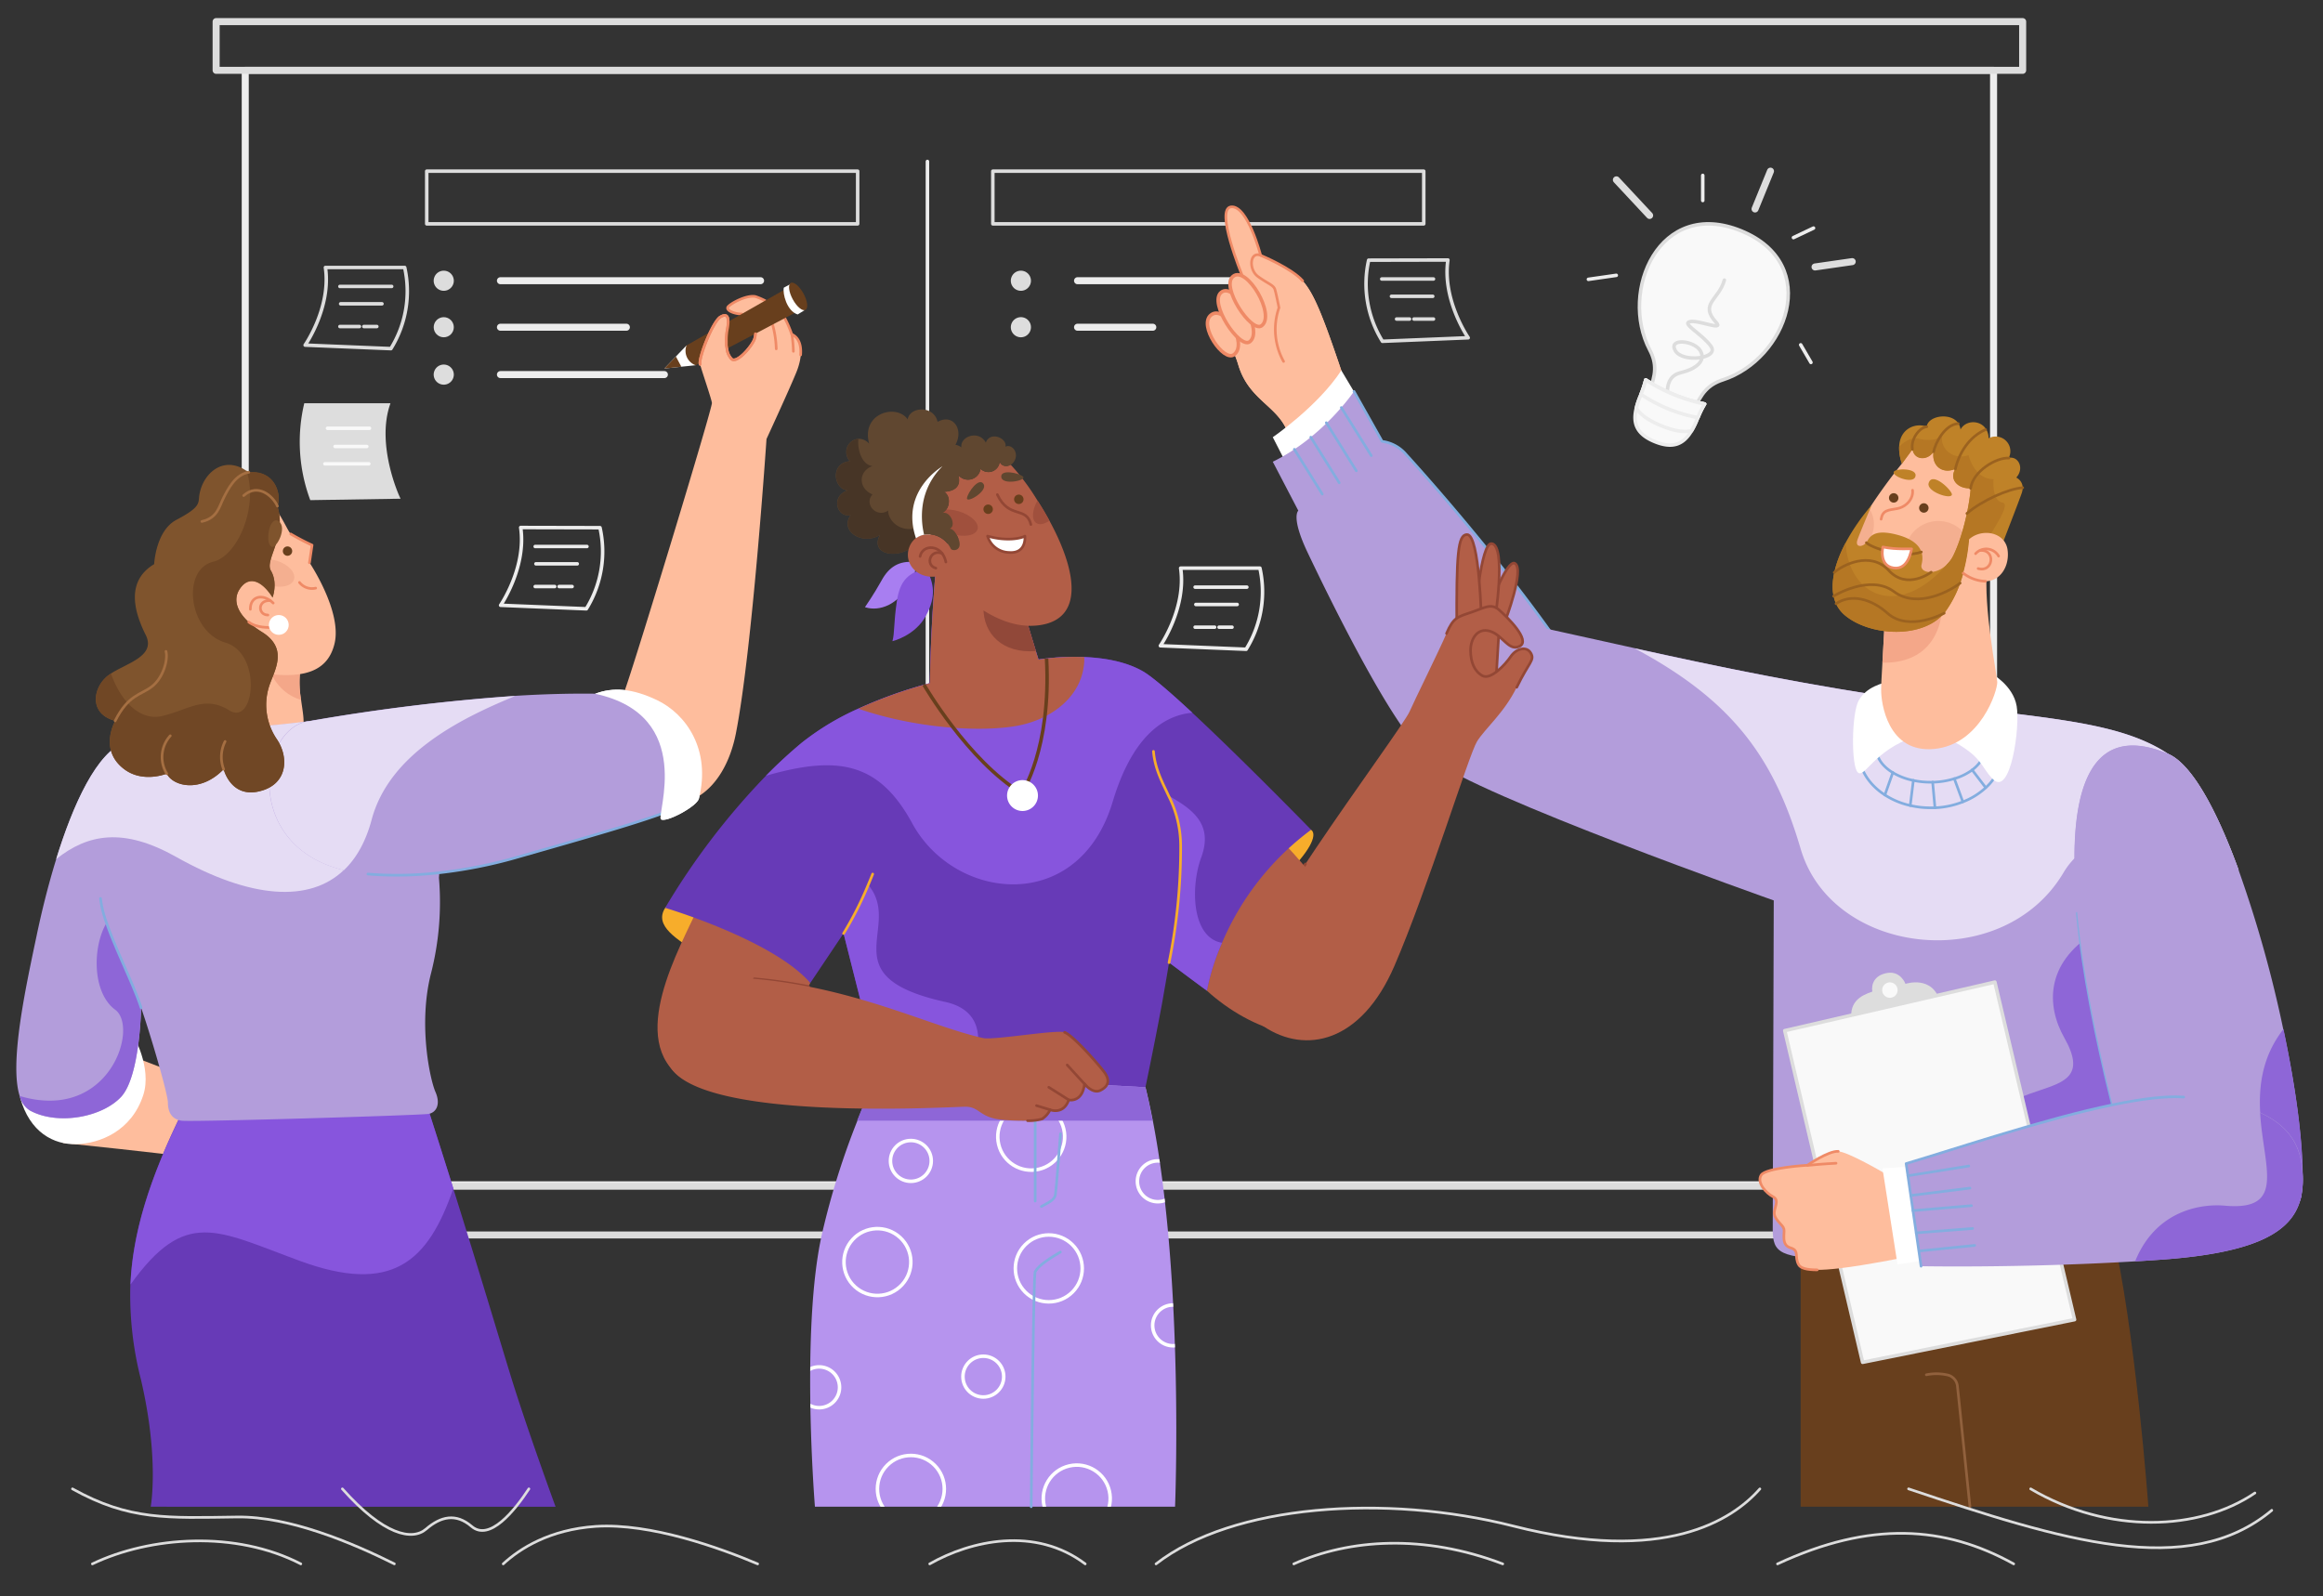 <?xml version="1.0" encoding="utf-8"?>
<svg viewBox="210.849 24.517 660.588 454.03" xmlns="http://www.w3.org/2000/svg">
  <rect x="210.849" y="24.517" width="660.588" height="454.03" fill="#333333" stroke="none"/>
  <defs>
    <clipPath id="clip-path">
      <path class="cls-1" d="M404.41,503.08H302s-4.15-50.86,2.08-77.91a219.55,219.55,0,0,1,10-31.89,149.21,149.21,0,0,1,6.1-13.63L396,383.77c.76,3.06,1.45,6.24,2.09,9.51C407,439.34,404.41,503.08,404.41,503.08Z" style="fill: rgb(167, 202, 240);"/>
    </clipPath>
  </defs>
  <g id="background" transform="matrix(1, 0, 0, 1, 140.589, -50)">
    <path class="cls-2" d="M363.43,154.36a2.86,2.86,0,1,1-2.86-2.85A2.86,2.86,0,0,1,363.43,154.36Z" style="fill: rgb(221, 221, 221);"/>
    <line class="cls-3" x1="376.68" y1="154.36" x2="432.2" y2="154.36" style="fill: none; stroke: rgb(237, 237, 237); stroke-linecap: round; stroke-linejoin: round; stroke-width: 2px;"/>
    <path class="cls-2" d="M363.43,167.59a2.86,2.86,0,1,1-2.86-2.86A2.85,2.85,0,0,1,363.43,167.59Z" style="fill: rgb(221, 221, 221);"/>
    <line class="cls-3" x1="376.68" y1="167.59" x2="398.08" y2="167.59" style="fill: none; stroke: rgb(237, 237, 237); stroke-linecap: round; stroke-linejoin: round; stroke-width: 2px;"/>
    <path class="cls-2" d="M199.31,154.36a2.86,2.86,0,1,1-2.86-2.85A2.86,2.86,0,0,1,199.31,154.36Z" style="fill: rgb(221, 221, 221);"/>
    <line class="cls-3" x1="212.57" y1="154.36" x2="286.54" y2="154.36" style="fill: none; stroke: rgb(237, 237, 237); stroke-linecap: round; stroke-linejoin: round; stroke-width: 2px;"/>
    <circle class="cls-2" cx="196.45" cy="167.59" r="2.86" style="fill: rgb(221, 221, 221);"/>
    <line class="cls-3" x1="212.57" y1="167.59" x2="248.38" y2="167.59" style="fill: none; stroke: rgb(237, 237, 237); stroke-linecap: round; stroke-linejoin: round; stroke-width: 2px;"/>
    <path class="cls-2" d="M199.31,181.06a2.86,2.86,0,1,1-2.86-2.85A2.86,2.86,0,0,1,199.31,181.06Z" style="fill: rgb(221, 221, 221);"/>
    <line class="cls-3" x1="212.57" y1="181.06" x2="259.19" y2="181.06" style="fill: none; stroke: rgb(237, 237, 237); stroke-linecap: round; stroke-linejoin: round; stroke-width: 2px;"/>
    <rect class="cls-4" x="352.59" y="123.2" width="122.54" height="14.99" style="fill: none; stroke: rgb(221, 221, 221); stroke-linecap: round; stroke-linejoin: round;"/>
    <rect class="cls-4" x="191.61" y="123.2" width="122.54" height="14.99" style="fill: none; stroke: rgb(221, 221, 221); stroke-linecap: round; stroke-linejoin: round;"/>
    <rect class="cls-3" x="140" y="94.52" width="497.17" height="317" style="fill: none; stroke: rgb(237, 237, 237); stroke-linecap: round; stroke-linejoin: round; stroke-width: 2px;"/>
    <rect class="cls-5" x="131.72" y="411.92" width="513.72" height="13.86" style="fill: none; stroke: rgb(221, 221, 221); stroke-linecap: round; stroke-linejoin: round; stroke-width: 2px;"/>
    <rect class="cls-5" x="131.72" y="80.66" width="513.72" height="13.86" style="fill: none; stroke: rgb(221, 221, 221); stroke-linecap: round; stroke-linejoin: round; stroke-width: 2px;"/>
    <path class="cls-6" d="M565.39,140.18c-23.23-9.5-34.75,17.13-26,33.86,2.06,3.92,1.76,7.11-.19,11.87s-2,8.16,3.27,10.3,7.6-.3,9.55-5.06,4-7.24,8.18-8.6C578.18,176.75,588.63,149.68,565.39,140.18Z" style="fill: rgb(249, 249, 249); stroke: rgb(221, 221, 221); stroke-linecap: round; stroke-linejoin: round;"/>
    <path class="cls-4" d="M545.08,191.08c-1.35-5.67-.9-9.61,3.16-10.57s7.32-3.26,5.54-6.23-9.16-3.66-7.14-.06,12.65,2.31,10.16-1.21-8.43-6.44-6-7,9.86,2.8,7.46.18c-4.82-5.25.81-6.36,2.36-12" style="fill: none; stroke: rgb(221, 221, 221); stroke-linecap: round; stroke-linejoin: round;"/>
    <path class="cls-7" d="M555,189.42a30.31,30.31,0,0,0-2.12,4.34,22.94,22.94,0,0,1-1.6,3.29c-2.22,3.73-5.19,5.22-10.44,3.08s-6.3-5.29-5.27-9.5a22.16,22.16,0,0,1,1.16-3.48,32.66,32.66,0,0,0,1.53-4.57A49.44,49.44,0,0,0,555,189.42Z" style="fill: rgb(249, 249, 249); stroke: rgb(237, 237, 237); stroke-linecap: round; stroke-linejoin: round;"/>
    <path class="cls-7" d="M555,189.42a27.52,27.52,0,0,0-1.91,3.88c-.08.15-.14.31-.21.46a22.94,22.94,0,0,1-1.6,3.29c-2.15.48-4.91.08-8.59-1.43s-5.93-3.15-7.12-5a22.16,22.16,0,0,1,1.16-3.48l.18-.47a30.5,30.5,0,0,0,1.35-4.1A49.44,49.44,0,0,0,555,189.42Z" style="fill: rgb(249, 249, 249); stroke: rgb(237, 237, 237); stroke-linecap: round; stroke-linejoin: round;"/>
    <path class="cls-7" d="M555,189.42a27.52,27.52,0,0,0-1.91,3.88,43.48,43.48,0,0,1-16.18-6.62,30.5,30.5,0,0,0,1.35-4.1A49.44,49.44,0,0,0,555,189.42Z" style="fill: rgb(249, 249, 249); stroke: rgb(237, 237, 237); stroke-linecap: round; stroke-linejoin: round;"/>
    <line class="cls-5" x1="569.34" y1="133.95" x2="573.73" y2="123.2" style="fill: none; stroke: rgb(221, 221, 221); stroke-linecap: round; stroke-linejoin: round; stroke-width: 2px;"/>
    <line class="cls-5" x1="586.4" y1="150.45" x2="596.97" y2="148.93" style="fill: none; stroke: rgb(221, 221, 221); stroke-linecap: round; stroke-linejoin: round; stroke-width: 2px;"/>
    <line class="cls-5" x1="539.36" y1="135.8" x2="529.91" y2="125.67" style="fill: none; stroke: rgb(221, 221, 221); stroke-linecap: round; stroke-linejoin: round; stroke-width: 2px;"/>
    <line class="cls-8" x1="554.47" y1="131.55" x2="554.47" y2="124.41" style="fill: none; stroke: rgb(237, 237, 237); stroke-linecap: round; stroke-linejoin: round;"/>
    <line class="cls-8" x1="529.88" y1="152.83" x2="521.95" y2="153.97" style="fill: none; stroke: rgb(237, 237, 237); stroke-linecap: round; stroke-linejoin: round;"/>
    <line class="cls-8" x1="582.32" y1="172.6" x2="585.24" y2="177.61" style="fill: none; stroke: rgb(237, 237, 237); stroke-linecap: round; stroke-linejoin: round;"/>
    <line class="cls-8" x1="580.26" y1="142.1" x2="585.97" y2="139.39" style="fill: none; stroke: rgb(237, 237, 237); stroke-linecap: round; stroke-linejoin: round;"/>
    <path class="cls-9" d="M180.6,189.72H157.18a46.94,46.94,0,0,0,1.66,26.55l24.55-.39S176.77,201.5,180.6,189.72Z" style="fill: rgb(221, 221, 221); stroke: rgb(221, 221, 221); stroke-miterlimit: 10;"/>
    <line class="cls-10" x1="175.32" y1="196.34" x2="163.4" y2="196.34" style="fill: none; stroke: rgb(249, 249, 249); stroke-linecap: round; stroke-linejoin: round;"/>
    <line class="cls-10" x1="174.56" y1="201.51" x2="165.55" y2="201.51" style="fill: none; stroke: rgb(249, 249, 249); stroke-linecap: round; stroke-linejoin: round;"/>
    <line class="cls-10" x1="175.14" y1="206.44" x2="162.65" y2="206.44" style="fill: none; stroke: rgb(249, 249, 249); stroke-linecap: round; stroke-linejoin: round;"/>
    <path class="cls-4" d="M162.8,150.6l22.54,0a31,31,0,0,1-3.92,23.08l-24.39-1S164.47,162,162.8,150.6Z" style="fill: none; stroke: rgb(221, 221, 221); stroke-linecap: round; stroke-linejoin: round;"/>
    <line class="cls-4" x1="166.92" y1="155.99" x2="181.64" y2="155.99" style="fill: none; stroke: rgb(221, 221, 221); stroke-linecap: round; stroke-linejoin: round;"/>
    <line class="cls-4" x1="167.13" y1="160.93" x2="178.88" y2="160.93" style="fill: none; stroke: rgb(221, 221, 221); stroke-linecap: round; stroke-linejoin: round;"/>
    <line class="cls-4" x1="166.92" y1="167.39" x2="172.47" y2="167.39" style="fill: none; stroke: rgb(221, 221, 221); stroke-linecap: round; stroke-linejoin: round;"/>
    <line class="cls-4" x1="173.73" y1="167.39" x2="177.42" y2="167.39" style="fill: none; stroke: rgb(221, 221, 221); stroke-linecap: round; stroke-linejoin: round;"/>
    <path class="cls-8" d="M218.33,224.56l22.55.05A31,31,0,0,1,237,247.68l-24.38-1S220,235.94,218.33,224.56Z" style="fill: none; stroke: rgb(237, 237, 237); stroke-linecap: round; stroke-linejoin: round;"/>
    <line class="cls-8" x1="222.45" y1="229.96" x2="237.17" y2="229.96" style="fill: none; stroke: rgb(237, 237, 237); stroke-linecap: round; stroke-linejoin: round;"/>
    <line class="cls-8" x1="222.66" y1="234.89" x2="234.41" y2="234.89" style="fill: none; stroke: rgb(237, 237, 237); stroke-linecap: round; stroke-linejoin: round;"/>
    <line class="cls-8" x1="222.45" y1="241.35" x2="228" y2="241.35" style="fill: none; stroke: rgb(237, 237, 237); stroke-linecap: round; stroke-linejoin: round;"/>
    <line class="cls-8" x1="229.26" y1="241.35" x2="232.95" y2="241.35" style="fill: none; stroke: rgb(237, 237, 237); stroke-linecap: round; stroke-linejoin: round;"/>
    <path class="cls-8" d="M406,236.12l22.54,0a31,31,0,0,1-3.92,23.07l-24.39-1S407.66,247.5,406,236.12Z" style="fill: none; stroke: rgb(237, 237, 237); stroke-linecap: round; stroke-linejoin: round;"/>
    <line class="cls-8" x1="410.11" y1="241.52" x2="424.83" y2="241.52" style="fill: none; stroke: rgb(237, 237, 237); stroke-linecap: round; stroke-linejoin: round;"/>
    <line class="cls-8" x1="410.32" y1="246.45" x2="422.07" y2="246.45" style="fill: none; stroke: rgb(237, 237, 237); stroke-linecap: round; stroke-linejoin: round;"/>
    <line class="cls-8" x1="410.11" y1="252.91" x2="415.66" y2="252.91" style="fill: none; stroke: rgb(237, 237, 237); stroke-linecap: round; stroke-linejoin: round;"/>
    <line class="cls-8" x1="416.92" y1="252.91" x2="420.61" y2="252.91" style="fill: none; stroke: rgb(237, 237, 237); stroke-linecap: round; stroke-linejoin: round;"/>
    <path class="cls-4" d="M482,148.47l-22.54.05a31,31,0,0,0,3.92,23.07l24.39-1S480.35,159.85,482,148.47Z" style="fill: none; stroke: rgb(221, 221, 221); stroke-linecap: round; stroke-linejoin: round;"/>
    <line class="cls-4" x1="477.9" y1="153.87" x2="463.18" y2="153.87" style="fill: none; stroke: rgb(221, 221, 221); stroke-linecap: round; stroke-linejoin: round;"/>
    <line class="cls-4" x1="477.69" y1="158.8" x2="465.95" y2="158.8" style="fill: none; stroke: rgb(221, 221, 221); stroke-linecap: round; stroke-linejoin: round;"/>
    <line class="cls-4" x1="477.9" y1="165.26" x2="472.35" y2="165.26" style="fill: none; stroke: rgb(221, 221, 221); stroke-linecap: round; stroke-linejoin: round;"/>
    <line class="cls-4" x1="471.09" y1="165.26" x2="467.4" y2="165.26" style="fill: none; stroke: rgb(221, 221, 221); stroke-linecap: round; stroke-linejoin: round;"/>
    <line class="cls-8" x1="333.99" y1="120.44" x2="333.99" y2="356.45" style="fill: none; stroke: rgb(237, 237, 237); stroke-linecap: round; stroke-linejoin: round;"/>
  </g>
  <g id="Man" transform="matrix(1, 0, 0, 1, 140.589, -50)">
    <g id="hand">
      <path class="cls-11" d="M451.69,179.9c-5.47-16.2-7.88-22-11-25.51s-11.95-7.24-11.95-7.24-3.68-14.26-8.39-13.8,3.1,19.43,3.1,19.43l-4.14,18.62a28.93,28.93,0,0,1,3.11,7c3.22,10.58,12.05,11.58,14.48,20.46C436.75,198.35,451.64,189.43,451.69,179.9Z" style="fill: rgb(254, 189, 157);"/>
      <path class="cls-11" d="M451.69,179.9c-5.47-16.2-7.88-22-11-25.51s-11.95-7.24-11.95-7.24-3.68-14.26-8.39-13.8,3.1,19.43,3.1,19.43l-4.14,18.62a28.93,28.93,0,0,1,3.11,7c3.22,10.58,12.05,11.58,14.48,20.46C436.75,198.35,451.64,189.43,451.69,179.9Z" style="fill: rgb(254, 189, 157);"/>
      <path class="cls-12" d="M440.7,154.39c-3.1-3.57-11.95-7.24-11.95-7.24s-3.68-14.26-8.39-13.8,3.1,19.43,3.1,19.43l-4.14,18.62" style="fill: none; stroke: rgb(239, 138, 102); stroke-linecap: round; stroke-linejoin: round; stroke-width: 0.75px;"/>
      <path class="cls-13" d="M414.64,164.11c3.89-3.08,10.56,8.2,6.53,11.28C418.28,177.6,410.94,167,414.64,164.11Z" style="fill: rgb(254, 189, 157); stroke: rgb(239, 138, 102); stroke-miterlimit: 10;"/>
      <path class="cls-12" d="M428.75,147.15c-3.1-1.22-3.49,4-.78,6s4.44,2.42,4.83,3.68,1.16,5.21,1.16,5.21a18.78,18.78,0,0,0,1.31,15.28" style="fill: none; stroke: rgb(239, 138, 102); stroke-linecap: round; stroke-linejoin: round; stroke-width: 0.75px;"/>
      <path class="cls-13" d="M417.55,157.66c3.89-3.08,12.13,11,8.1,14.06C422.77,173.92,413.85,160.58,417.55,157.66Z" style="fill: rgb(254, 189, 157); stroke: rgb(239, 138, 102); stroke-miterlimit: 10;"/>
      <path class="cls-13" d="M420.93,153.1c3.89-3.08,12.14,11,8.11,14.06C426.16,169.36,417.24,156,420.93,153.1Z" style="fill: rgb(254, 189, 157); stroke: rgb(239, 138, 102); stroke-miterlimit: 10;"/>
      <path class="cls-14" d="M437.45,209.12l-5.25-10.25s12.84-8.79,19.49-19l4.41,7.39S450.83,210.43,437.45,209.12Z" style="fill: rgb(255, 255, 255);"/>
      <path class="cls-1" d="M514.2,258.52c-17.91-25.81-40.85-51.21-44.11-54.76a10.71,10.71,0,0,0-6.8-3.7l-8-14.21s-8.73,13-23.09,20l7.26,13.92s-2.22,1.69,2.66,11.94,23.77,49.4,33.32,57.17C498.28,307.46,537.74,292.45,514.2,258.52Z" style="fill: rgb(179, 157, 219);"/>
      <line class="cls-15" x1="451.09" y1="211.83" x2="443.01" y2="198.87" style="fill: none; stroke: rgb(131, 173, 223); stroke-linecap: round; stroke-linejoin: round; stroke-width: 0.75px;"/>
      <line class="cls-15" x1="446.27" y1="215.05" x2="438.33" y2="202.32" style="fill: none; stroke: rgb(131, 173, 223); stroke-linecap: round; stroke-linejoin: round; stroke-width: 0.75px;"/>
      <line class="cls-15" x1="451.69" y1="190.44" x2="460.21" y2="204.11" style="fill: none; stroke: rgb(131, 173, 223); stroke-linecap: round; stroke-linejoin: round; stroke-width: 0.75px;"/>
      <line class="cls-15" x1="447.42" y1="194.75" x2="455.95" y2="208.42" style="fill: none; stroke: rgb(131, 173, 223); stroke-linecap: round; stroke-linejoin: round; stroke-width: 0.75px;"/>
      <path class="cls-15" d="M514.2,258.52c-17.91-25.81-40.85-51.21-44.11-54.76a10.71,10.71,0,0,0-6.8-3.7l-8-14.21" style="fill: none; stroke: rgb(131, 173, 223); stroke-linecap: round; stroke-linejoin: round; stroke-width: 0.75px;"/>
    </g>
    <g id="body">
      <path class="cls-16" d="M681.19,503.08H582.31V425.17l88.43-1.23C677.55,452.67,681.19,503.08,681.19,503.08Z" style="fill: rgb(104, 63, 29);"/>
      <path class="cls-17" d="M630.45,503.08s-3.24-31.38-3.57-34.37a3.64,3.64,0,0,0-3.08-3.16,14.26,14.26,0,0,0-5.75,0" style="fill: none; stroke: rgb(145, 97, 61); stroke-linecap: round; stroke-linejoin: round; stroke-width: 0.75px;"/>
      <path class="cls-1" d="M688.31,313.83c-1.58,26.09-7,66.65-10.75,92.49-2.11,14.55-3.66,24.44-3.66,24.44s-63.27,2.46-80.46,2-19.07-1.73-19.07-8.66.29-93.47.29-93.47-84.88-30-97.1-40.19,2.41-43.68,33.83-36.81c7.9,1.73,15.75,3.49,23.77,5.26C559,264.18,584.29,269.5,616,274c34.44,4.92,56,5.2,70.72,14.88C688.9,290.31,689.15,300.06,688.31,313.83Z" style="fill: rgb(179, 157, 219);"/>
      <path class="cls-18" d="M665.46,340.06c-13.37,8.48-13.4,20.41-8.17,29.65,12.06,21.27-23,7.45-24.51,33.83l50.76-12.06Z" style="fill: rgb(142, 102, 215);"/>
      <path class="cls-19" d="M706.87,322a76.42,76.42,0,0,0-18.56-8.13c-10.79-3-21.2-2.37-28.11,4.75a22,22,0,0,0-3.21,4.21c-17.31,29-65.71,23.71-74.68-6.87-7.63-26-19.4-42.16-47.15-57C559,264.18,584.29,269.5,616,274c34.44,4.92,56,5.2,70.72,14.88C693.54,291.76,700.65,304.94,706.87,322Z" style="fill: rgb(229, 220, 244);"/>
      <path class="cls-15" d="M619.23,272.11c-11.28,0-20.43,7.21-20.43,16.09,0,5,2.9,9.48,7.46,12.43a22.07,22.07,0,0,0,7.21,3,25.11,25.11,0,0,0,5.76.65c.43,0,.85,0,1.27,0a24.47,24.47,0,0,0,7.93-1.69,20.33,20.33,0,0,0,6.49-4,14.16,14.16,0,0,0,4.76-10.33C639.68,279.32,630.53,272.11,619.23,272.11ZM626,296a22.57,22.57,0,0,1-6.16,1h-.61a23.1,23.1,0,0,1-4.87-.5,18.41,18.41,0,0,1-5.84-2.22c-2.9-1.75-4.7-4.21-4.7-6.93,0-5.34,6.9-9.66,15.41-9.66s15.42,4.32,15.42,9.66c0,2.35-1.34,4.5-3.58,6.18A16.21,16.21,0,0,1,626,296Z" style="fill: none; stroke: rgb(131, 173, 223); stroke-linecap: round; stroke-linejoin: round; stroke-width: 0.75px;"/>
      <path class="cls-14" d="M609.07,268c-3.82.73-8.07,2-10.2,5.66s-2.23,18.91-.28,20.58,4.55-6.31,16.18-10.2Z" style="fill: rgb(255, 255, 255);"/>
      <path class="cls-14" d="M624.55,284.76,636.42,266s6.3,3.34,7.32,9.37S642,301.17,637,296.16C633.45,292.66,634.25,289.77,624.55,284.76Z" style="fill: rgb(255, 255, 255);"/>
      <line class="cls-15" x1="606.26" y1="300.63" x2="608.52" y2="294.25" style="fill: none; stroke: rgb(131, 173, 223); stroke-linecap: round; stroke-linejoin: round; stroke-width: 0.75px;"/>
      <line class="cls-15" x1="613.47" y1="303.64" x2="614.36" y2="296.47" style="fill: none; stroke: rgb(131, 173, 223); stroke-linecap: round; stroke-linejoin: round; stroke-width: 0.75px;"/>
      <line class="cls-15" x1="620.5" y1="304.26" x2="619.84" y2="296.96" style="fill: none; stroke: rgb(131, 173, 223); stroke-linecap: round; stroke-linejoin: round; stroke-width: 0.75px;"/>
      <line class="cls-15" x1="628.43" y1="302.57" x2="626" y2="295.98" style="fill: none; stroke: rgb(131, 173, 223); stroke-linecap: round; stroke-linejoin: round; stroke-width: 0.75px;"/>
      <line class="cls-15" x1="634.92" y1="298.53" x2="631.07" y2="293.5" style="fill: none; stroke: rgb(131, 173, 223); stroke-linecap: round; stroke-linejoin: round; stroke-width: 0.75px;"/>
      <path class="cls-11" d="M638.22,268.54c.09,2.34-4.68,17.72-17.92,19s-15.18-13.14-15.1-16.93c0-1.53.17-4.23.36-7.61.26-4.64.61-10.55.87-16.41l.06-1.28c1.46-34,30.65-27.21,28.83-9.19C634.21,247.23,638.11,266.21,638.22,268.54Z" style="fill: rgb(254, 189, 157);"/>
      <path class="cls-20" d="M605.56,263c.26-4.64.61-10.55.87-16.41l16.17-2.5C623.19,254.4,618.21,263.27,605.56,263Z" style="fill: rgb(244, 167, 137);"/>
      <path class="cls-15" d="M671,388.76c0-.2-.11-.4-.16-.61-4.53-18.21-8.29-37.26-9.87-53.89" style="fill: none; stroke: rgb(131, 173, 223); stroke-linecap: round; stroke-linejoin: round; stroke-width: 0.75px;"/>
      <path class="cls-2" d="M597,365.9c-1.46-6.34,2.36-8.2,5.69-9.34-.31-1.79.35-4.69,4.32-5.31,3.76-.59,5.11,3.11,5.11,3.11s7.91-2.68,9.91,5.37Z" style="fill: rgb(221, 221, 221);"/>
      <polygon class="cls-6" points="577.79 367.67 637.54 353.86 660.2 449.87 599.93 462 577.79 367.67" style="fill: rgb(249, 249, 249); stroke: rgb(221, 221, 221); stroke-linecap: round; stroke-linejoin: round;"/>
      <path class="cls-6" d="M605,356.12a2.69,2.69,0,1,0,2.69-2.68A2.69,2.69,0,0,0,605,356.12Z" style="fill: rgb(249, 249, 249); stroke: rgb(221, 221, 221); stroke-linecap: round; stroke-linejoin: round;"/>
    </g>
    <g id="upper_hand" data-name="upper hand">
      <path class="cls-1" d="M725,408.33v0a51.35,51.35,0,0,1-.26,5.7l0,.28a9.36,9.36,0,0,1-.26,1.14c-2.44,8-17.88,15.55-32.22,7.25a30.17,30.17,0,0,1-3.6-2.45,42.9,42.9,0,0,1-11.11-14A80.38,80.38,0,0,1,671,388.76c0-.2-.11-.4-.16-.61-6-24.28-10.72-50.06-10.68-69.57,0-23.52,6.93-37.94,26.56-29.68,6.78,2.86,13.89,16,20.11,33.06a344.12,344.12,0,0,1,12.71,45.27C723,383.2,725,398.18,725,408.33Z" style="fill: rgb(179, 157, 219);"/>
      <path class="cls-18" d="M724.78,414.06l0,.28a9.36,9.36,0,0,1-.26,1.14c-2.44,8-17.88,15.55-32.22,7.25a30.17,30.17,0,0,1-3.6-2.45,26.21,26.21,0,0,1,14.2-2.83c26.39,2.38-1.61-26.77,16.71-50.22,3.37,16,5.43,30.95,5.46,41.1v0A24.75,24.75,0,0,1,724.78,414.06Z" style="fill: rgb(142, 102, 215);"/>
      <path class="cls-19" d="M706.87,322a76.42,76.42,0,0,0-18.56-8.13c-10.79-3-21.2-2.37-28.11,4.75,0-23.52,6.93-37.94,26.56-29.68C693.54,291.76,700.65,304.94,706.87,322Z" style="fill: rgb(179, 157, 219);"/>
    </g>
    <g id="hand-2" data-name="hand">
      <path class="cls-11" d="M607.07,408.76c-1.63-1-11.28-6.58-14.08-6.76s-8.77,3.95-8.77,3.95-11.85.7-13.16,2.81,1.35,5.08,3.39,6.14.12,3.24.38,5,2.46,3,2.72,4.21-.88,4.51,1.84,5.32,1,2.48,2.37,4.85,9.74,1.93,31-2.28Z" style="fill: rgb(254, 189, 157);"/>
      <path class="cls-12" d="M593,402c-2.81-.17-8.77,3.95-8.77,3.95s-11.85.7-13.16,2.81,1.35,5.08,3.39,6.14.12,3.24.38,5,2.46,3,2.72,4.21-.88,4.51,1.84,5.32,1,2.48,2.37,4.85c.55.93,2.18,1.43,5.24,1.43" style="fill: none; stroke: rgb(239, 138, 102); stroke-linecap: round; stroke-linejoin: round; stroke-width: 0.75px;"/>
      <polygon class="cls-14" points="605.58 406.84 609.85 434.16 618.86 432.83 616.06 406.17 605.58 406.84" style="fill: rgb(255, 255, 255);"/>
      <path class="cls-1" d="M724.75,414.34c-.08.38-.16.77-.26,1.14-2.38,9.37-12.42,15.43-39.94,17.35q-3.6.26-7.13.46c-32.64,1.94-60.87,1.38-60.87,1.38l-4.25-29.19c14.8-4.39,39.39-12.71,58.74-16.72,8-1.65,15.05-2.58,20.2-2.2a81,81,0,0,1,17.34,2.85A36.42,36.42,0,0,1,713,391c6.62,3,11.07,7.72,11.91,15.42.07.64.12,1.28.17,1.89v0A25.41,25.41,0,0,1,724.75,414.34Z" style="fill: rgb(179, 157, 219);"/>
      <path class="cls-15" d="M691.24,386.56c-5.15-.38-12.23.55-20.2,2.2-19.35,4-43.94,12.33-58.74,16.72l4.25,29.19" style="fill: none; stroke: rgb(131, 173, 223); stroke-linecap: round; stroke-linejoin: round; stroke-width: 0.75px;"/>
      <line class="cls-15" x1="612.81" y1="408.94" x2="630.13" y2="406.17" style="fill: none; stroke: rgb(131, 173, 223); stroke-linecap: round; stroke-linejoin: round; stroke-width: 0.75px;"/>
      <line class="cls-15" x1="613.63" y1="414.55" x2="630.46" y2="412.45" style="fill: none; stroke: rgb(131, 173, 223); stroke-linecap: round; stroke-linejoin: round; stroke-width: 0.75px;"/>
      <line class="cls-15" x1="614.25" y1="418.86" x2="630.87" y2="417.45" style="fill: none; stroke: rgb(131, 173, 223); stroke-linecap: round; stroke-linejoin: round; stroke-width: 0.75px;"/>
      <line class="cls-15" x1="615.17" y1="425.18" x2="631.21" y2="423.94" style="fill: none; stroke: rgb(131, 173, 223); stroke-linecap: round; stroke-linejoin: round; stroke-width: 0.75px;"/>
      <line class="cls-15" x1="616.06" y1="430.33" x2="631.79" y2="428.75" style="fill: none; stroke: rgb(131, 173, 223); stroke-linecap: round; stroke-linejoin: round; stroke-width: 0.75px;"/>
      <path class="cls-12" d="M584.22,406c4.29-.44,8.15-.62,8.15-.62" style="fill: none; stroke: rgb(239, 138, 102); stroke-linecap: round; stroke-linejoin: round; stroke-width: 0.75px;"/>
      <path class="cls-18" d="M724.75,414.34a9.36,9.36,0,0,1-.26,1.14c-2.38,9.37-12.42,15.43-39.94,17.35q-3.6.26-7.13.46c6.12-15.14,19.71-16.36,25.45-15.84,17.67,1.6,11-10.93,10.09-26.43,6.62,3,11.07,7.72,11.91,15.42.07.64.12,1.28.17,1.89v0A25.41,25.41,0,0,1,724.75,414.34Z" style="fill: rgb(142, 102, 215);"/>
    </g>
    <g id="head">
      <path class="cls-11" d="M633.41,213.56a69.08,69.08,0,0,1-3.49,14.22c-2.59,6.74-6.78,12.63-13.61,12.58a13.55,13.55,0,0,1-2.15-.2L596,232.71s.08-.35.26-1a51,51,0,0,1,5.55-12.55c.21-.33.44-.66.66-1,4.32-6.55,8.64-11.79,8.64-11.79s.25-6.27,5.37-7.19S634.83,204,633.41,213.56Z" style="fill: rgb(254, 189, 157);"/>
      <path class="cls-21" d="M629.92,227.78c-2.59,6.74-6.78,12.63-13.61,12.58a9.58,9.58,0,1,1,13.61-12.58Z" style="fill: rgb(244, 175, 144);"/>
      <path class="cls-21" d="M603.14,223.63a8.24,8.24,0,0,1-6.85,8.12,51,51,0,0,1,5.55-12.55A8.16,8.16,0,0,1,603.14,223.63Z" style="fill: rgb(244, 175, 144);"/>
      <path class="cls-22" d="M645.15,214.85c-.82,2.34-3.61,9.55-5.15,13.52-.63,1.61-1.06,2.69-1.06,2.69l-4.42-1.61-3.17-1.15-1.12-.4s0,.47-.12,1.29a52.42,52.42,0,0,1-1.75,9,32.5,32.5,0,0,1-4.83,10.22c-6,8-21.58,7.18-28.77,1-5-4.34-4-12.28.35-20.54a58.76,58.76,0,0,1,7.39-10.66s-3.51,8.23-4.08,10c-.69,2.21,1.9,2,2.9.12s2.93-3.18,8.53-1.68,7.88,4.4,6.84,8.45c-.61,2.39,3.83,3.22,7.1.07a8.16,8.16,0,0,0,.78-.86,9.59,9.59,0,0,0,1.15-1.8c3-6.11,4.75-15.46,4.92-19.14-3.35.21-6.24-2.34-4.34-5.51-3.93,1.65-6.85-1.17-6.18-4.93-1.7,2.67-5.52,2.5-6-.66l-3,4.1a12.83,12.83,0,0,1-.8-4.86c.22-5,4.47-6.82,7.83-5.67.52-3.61,9-4.33,9.62.83,1.82-3.36,7.85-2.67,8,2.52a4.18,4.18,0,0,1,5.72,5.57c2.75-.6,4.51,3,2.14,5.58C643.66,210.39,646.32,211.56,645.15,214.85Z" style="fill: rgb(191, 130, 40);"/>
      <path class="cls-16" d="M616,219a1.34,1.34,0,1,0,1.34-1.34A1.34,1.34,0,0,0,616,219Z" style="fill: rgb(104, 63, 29);"/>
      <path class="cls-16" d="M607.43,216.13a1.34,1.34,0,1,0,1.33-1.33A1.34,1.34,0,0,0,607.43,216.13Z" style="fill: rgb(104, 63, 29);"/>
      <path class="cls-22" d="M618.7,211.94c-.69,2.39,6.32,4.75,6.62,3.29C625.54,214.18,619.72,208.4,618.7,211.94Z" style="fill: rgb(191, 130, 40);"/>
      <path class="cls-22" d="M608.76,208.77c-.41,1.28,5.48,3.49,6.17,1.34C615.75,207.55,609.12,207.67,608.76,208.77Z" style="fill: rgb(191, 130, 40);"/>
      <path class="cls-23" d="M634.52,229.45l-4.29-1.55a51.28,51.28,0,0,1-1.87,10.32c-1.39.21-3-.52-4.57-3a9.51,9.51,0,0,0,1.93-2.66c3-6.11,4.75-15.46,4.92-19.14-3.35.21-6.24-2.34-4.34-5.51-3.93,1.65-6.85-1.17-6.18-4.93-1.7,2.67-5.52,2.5-6-.66l-3,4.1a12.83,12.83,0,0,1-.8-4.86c1.62-1.65,3.84-2.79,5.7-2.22,0,0,4.89,1.18,6.61-1.16-.95,3.76,2.89,7.34,7.42,5.8,0,0,1.58,6.83,7.11,6.82,0,0-.6,6.11,2.56,6.67C642.11,217.88,637.28,224.77,634.52,229.45Z" style="fill: rgb(181, 119, 36);"/>
      <path class="cls-23" d="M630.11,229.19a52.42,52.42,0,0,1-1.75,9,32.5,32.5,0,0,1-4.83,10.22c-6,8-21.58,7.18-28.77,1-5-4.34-4-12.28.35-20.54.62,14.29,14.2,22.48,28.68,6.35l.78-.86A45.22,45.22,0,0,1,630.11,229.19Z" style="fill: rgb(181, 119, 36);"/>
      <path class="cls-23" d="M640,228.37c-.63,1.61-1.06,2.69-1.06,2.69l-4.42-1.61-3.17-1.15C636.25,225.05,638.74,226.45,640,228.37Z" style="fill: rgb(181, 119, 36);"/>
      <path class="cls-11" d="M628.54,237.55a50.94,50.94,0,0,0,1.69-9.65c2.76-2.5,7.6-2.42,9.81.36a5.39,5.39,0,0,1,1.11,2.67C642,237,636.93,243.39,628.54,237.55Z" style="fill: rgb(254, 189, 157);"/>
      <path class="cls-12" d="M634.89,239.85a10.9,10.9,0,0,1-6.35-2.3" style="fill: none; stroke: rgb(239, 138, 102); stroke-linecap: round; stroke-linejoin: round; stroke-width: 0.75px;"/>
      <path class="cls-12" d="M605.19,222.19c.44-2.54,1.85-2.54,4.51-3s4.72-2.83,4.43-5.23" style="fill: none; stroke: rgb(239, 138, 102); stroke-linecap: round; stroke-linejoin: round; stroke-width: 0.75px;"/>
      <path class="cls-12" d="M632.05,232a4.07,4.07,0,0,1,6.55.69" style="fill: none; stroke: rgb(239, 138, 102); stroke-linecap: round; stroke-linejoin: round; stroke-width: 0.75px;"/>
      <path class="cls-12" d="M633.32,231.1c4.54-.43,3.85,6.39-.54,5.13" style="fill: none; stroke: rgb(239, 138, 102); stroke-linecap: round; stroke-linejoin: round; stroke-width: 0.75px;"/>
      <path class="cls-24" d="M592.37,246.22c4.28-2.87,10-1.42,14.61,2.7,6.13,5.48,16.15,0,16.15,0" style="fill: none; stroke: rgb(155, 98, 31); stroke-linecap: round; stroke-linejoin: round; stroke-width: 0.75px;"/>
      <path class="cls-24" d="M627.67,240.36c-2.5,2-12,7.51-18.84,2.42s-17.16,1.29-17.16,1.29" style="fill: none; stroke: rgb(155, 98, 31); stroke-linecap: round; stroke-linejoin: round; stroke-width: 0.75px;"/>
      <path class="cls-24" d="M591.86,237.34c2.21-2,10.26-6.27,15.5-.57s12.07.49,12.07.49" style="fill: none; stroke: rgb(155, 98, 31); stroke-linecap: round; stroke-linejoin: round; stroke-width: 0.75px;"/>
      <path class="cls-24" d="M601,228.87c1.27,1.39,10.35,4.58,15.63,2.65" style="fill: none; stroke: rgb(155, 98, 31); stroke-linecap: round; stroke-linejoin: round; stroke-width: 0.75px;"/>
      <path class="cls-24" d="M614.1,202.32c-.56-2.87,2-6.24,4.07-6.43" style="fill: none; stroke: rgb(155, 98, 31); stroke-linecap: round; stroke-linejoin: round; stroke-width: 0.75px;"/>
      <path class="cls-24" d="M620.12,203c.41-2.28,3.13-7.75,7-8" style="fill: none; stroke: rgb(155, 98, 31); stroke-linecap: round; stroke-linejoin: round; stroke-width: 0.75px;"/>
      <path class="cls-24" d="M626.3,207.91c1-4.44,3.93-9.22,8.59-11.19" style="fill: none; stroke: rgb(155, 98, 31); stroke-linecap: round; stroke-linejoin: round; stroke-width: 0.75px;"/>
      <path class="cls-24" d="M630.64,213.42c.62-4.85,7.33-8.86,10.88-8.61" style="fill: none; stroke: rgb(155, 98, 31); stroke-linecap: round; stroke-linejoin: round; stroke-width: 0.75px;"/>
      <path class="cls-24" d="M629.58,220.56c4.35-3.74,11.89-7.05,15.87-7.32" style="fill: none; stroke: rgb(155, 98, 31); stroke-linecap: round; stroke-linejoin: round; stroke-width: 0.75px;"/>
      <path class="cls-25" d="M605.69,230.1c3.93.85,8.33.39,8.19.57s-.82,6-5.12,5.39S605.69,230.1,605.69,230.1Z" style="fill: rgb(255, 255, 255); stroke: rgb(239, 138, 102); stroke-linecap: round; stroke-linejoin: round; stroke-width: 0.75px;"/>
    </g>
  </g>
  <g id="Girl_Mid" data-name="Girl Mid" transform="matrix(1, 0, 0, 1, 140.589, -50)">
    <g id="hand-3" data-name="hand">
      <path class="cls-26" d="M493.14,248.93c2.7-7.53,6.26-15.17,7.92-14.16,2.81,1.71-2.76,16.35-2.76,16.35Z" style="fill: rgb(178, 94, 71); stroke: rgb(147, 71, 53); stroke-miterlimit: 10; stroke-width: 0.75px;"/>
      <path class="cls-26" d="M489.66,250.65c0-.47,1.66-22,4.8-21.51,4.26.64.87,22,.87,22Z" style="fill: rgb(178, 94, 71); stroke: rgb(147, 71, 53); stroke-miterlimit: 10; stroke-width: 0.75px;"/>
      <path class="cls-26" d="M484.52,253.69c-.12-21.57.3-27.12,2.92-27.13,3.62,0,4.09,24.85,4.09,24.85Z" style="fill: rgb(178, 94, 71); stroke: rgb(147, 71, 53); stroke-miterlimit: 10; stroke-width: 0.75px;"/>
      <path class="cls-26" d="M496.61,252.38c-.63,10.19-.93,15.6-.93,15.6s-9.12,5-9.71-7.24S496.61,252.38,496.61,252.38Z" style="fill: rgb(178, 94, 71); stroke: rgb(147, 71, 53); stroke-miterlimit: 10; stroke-width: 0.75px;"/>
      <path class="cls-27" d="M444.47,315.77c-12.05,17.87-26.77,42.71-14.88,50.68s27.73,4.72,37.2-17.2,21.15-60.08,23.49-63.84,7.78-8.18,11.29-15.44,5.19-7.66,4-9.73-4.15-1.3-5.71,1-5.71,6.75-8.05,5.45-3.33-3.92-3.37-7.13,1.87-6.66,5.54-5.54,5.36,5.93,8.47,4.24-3.5-8.17-5.84-10.25-4.15-.65-8,.65-5.06,1.43-7,6-9.34,19.53-10.51,22.25S455.76,299,444.47,315.77Z" style="fill: rgb(178, 94, 71);"/>
      <path class="cls-28" d="M501.57,270c3.5-7.27,5.19-7.66,4-9.73s-4.15-1.3-5.71,1-5.71,6.75-8.05,5.45-3.33-3.92-3.37-7.13,1.87-6.66,5.54-5.54,5.36,5.93,8.47,4.24-3.5-8.17-5.84-10.25-4.15-.65-8,.65-5.06,1.43-7,6" style="fill: none; stroke: rgb(147, 71, 53); stroke-linecap: round; stroke-linejoin: round; stroke-width: 0.75px;"/>
      <path class="cls-28" d="M441.49,320.26c-2.07,3.18-4.15,6.5-6.1,9.85" style="fill: none; stroke: rgb(147, 71, 53); stroke-linecap: round; stroke-linejoin: round; stroke-width: 0.75px;"/>
    </g>
    <g id="body-2" data-name="body">
      <path class="cls-29" d="M259.41,332.76c-3.3,5.13,3.5,9,9.64,13s7.75-14.2,7.75-14.2S261.23,329.93,259.41,332.76Z" style="fill: rgb(247, 173, 43);"/>
      <path class="cls-29" d="M443.1,310.53c2.08,1.56-1,6.75-6.91,12.52l-4.85-6.26S438.25,308.74,443.1,310.53Z" style="fill: rgb(247, 173, 43);"/>
      <path class="cls-27" d="M433.3,312.09c13.84,14.65,29.9,33.93,21.37,48.57s-28.89,6.87-41.21-4.36C413.46,356.3,403.43,337,433.3,312.09Z" style="fill: rgb(178, 94, 71);"/>
      <path class="cls-27" d="M268.93,332.35c-5.32,11.81-20.71,38.19-4.4,49.07s36.15-27.29,36.15-27.29S294.62,331.31,268.93,332.35Z" style="fill: rgb(178, 94, 71);"/>
      <path class="cls-30" d="M443.1,310.53a77.81,77.81,0,0,0-25.33,32.16,63.57,63.57,0,0,0-4.31,13.61c-3.2-2.32-10.76-8-10.76-8-.56,3.53-1.29,7.59-2,11.69-2.19,11.77-4.71,23.77-4.71,23.77H321.18l-1.26-5L310.14,340l-9.46,14.11c-.19-.23-.38-.45-.59-.66-11-11.89-40.68-20.71-40.68-20.71a203.13,203.13,0,0,1,28.68-37.59,136.92,136.92,0,0,1,10.13-9.35,74.41,74.41,0,0,1,16.14-9.74,128.88,128.88,0,0,1,20.33-7.25s.16-15.92,1.9-34.74c.77-8.49,18-10.15,22,4.29s7,23.72,7,23.72a69.66,69.66,0,0,1,13-.69c5.51.22,11.78,1.23,16.69,4.06,2.64,1.53,7.91,6.1,14,11.77C423.83,290.75,443.1,310.53,443.1,310.53Z" style="fill: rgb(103, 58, 183);"/>
      <path class="cls-31" d="M417.77,342.69a63.57,63.57,0,0,0-4.31,13.61c-3.2-2.32-10.76-8-10.76-8A163.12,163.12,0,0,0,406,315a31.56,31.56,0,0,0-3.44-14.16c6.94,3.91,12.7,8.17,9.33,17.45C408.7,326.89,409.19,341.25,417.77,342.69Z" style="fill: rgb(135, 85, 221);"/>
      <path class="cls-31" d="M345.2,381.72l-25.28-3L310.14,340a99.46,99.46,0,0,0,7-13.8c10.1,12-11.18,26,21.93,33.3C355.59,363.16,345.2,381.72,345.2,381.72Z" style="fill: rgb(135, 85, 221);"/>
      <path class="cls-32" d="M409.31,277.24c-8.77.8-17.29,7.48-22.64,25.33-9.64,32.17-44.88,28.39-57,6.13-9.49-17.44-21.18-19.4-41.6-13.53a136.92,136.92,0,0,1,10.13-9.35,74.41,74.41,0,0,1,16.14-9.74,128.88,128.88,0,0,1,20.33-7.25s.16-15.92,1.9-34.74c.77-8.49,18-10.15,22,4.29s7,23.72,7,23.72a69.66,69.66,0,0,1,13-.69c5.51.22,11.78,1.23,16.69,4.06C397.94,267,403.21,271.57,409.31,277.24Z" style="fill: rgb(135, 85, 221);"/>
      <path class="cls-27" d="M378.61,261.41c.16,10.79-9.19,18-19.92,19.69s-28.53.43-44.33-5a128.88,128.88,0,0,1,20.33-7.25s.16-15.92,1.9-34.74c.77-8.49,18-10.15,22,4.29.91,3.25,1.77,6.24,2.54,8.92,1.65,5.65,2.94,9.94,3.7,12.4.48,1.56.75,2.4.75,2.4A69.66,69.66,0,0,1,378.61,261.41Z" style="fill: rgb(178, 94, 71);"/>
      <path class="cls-33" d="M364.85,259.7c-9.48.76-15-4.86-14.93-12.37,0,0,6.64,0,11.23,0C362.8,253,364.09,257.24,364.85,259.7Z" style="fill: rgb(145, 72, 57);"/>
      <path class="cls-1" d="M404.41,503.08H302s-4.15-50.86,2.08-77.91a219.55,219.55,0,0,1,10-31.89,149.21,149.21,0,0,1,6.1-13.63L396,383.77c.76,3.06,1.45,6.24,2.09,9.51C407,439.34,404.41,503.08,404.41,503.08Z" style="fill: rgb(182, 148, 238);"/>
      <g class="cls-34" style="clip-path: url(#clip-path);">
        <circle class="cls-35" cx="319.77" cy="433.45" r="9.51" transform="translate(-215.85 376.51) rotate(-47.51)" style="fill: none; stroke: rgb(255, 255, 255); stroke-miterlimit: 10;"/>
        <circle class="cls-35" cx="329.28" cy="498.01" r="9.51" transform="translate(-255.7 378.7) rotate(-45)" style="fill: none; stroke: rgb(255, 255, 255); stroke-miterlimit: 10;"/>
        <circle class="cls-35" cx="368.5" cy="435.3" r="9.51" transform="translate(-199.87 388.06) rotate(-45)" style="fill: none; stroke: rgb(255, 255, 255); stroke-miterlimit: 10;"/>
        <circle class="cls-35" cx="376.44" cy="500.77" r="9.51" transform="translate(-104.6 99.42) rotate(-13.23)" style="fill: none; stroke: rgb(255, 255, 255); stroke-miterlimit: 10;"/>
        <circle class="cls-35" cx="363.5" cy="397.85" r="9.51" transform="translate(-81.98 94.59) rotate(-13.34)" style="fill: none; stroke: rgb(255, 255, 255); stroke-miterlimit: 10;"/>
        <circle class="cls-35" cx="349.89" cy="466.07" r="5.8" style="fill: none; stroke: rgb(255, 255, 255); stroke-miterlimit: 10;"/>
        <circle class="cls-35" cx="403.84" cy="451.5" r="5.8" style="fill: none; stroke: rgb(255, 255, 255); stroke-miterlimit: 10;"/>
        <path class="cls-35" d="M405.3,410.52a5.8,5.8,0,1,1-5.8-5.8A5.8,5.8,0,0,1,405.3,410.52Z" style="fill: none; stroke: rgb(255, 255, 255); stroke-miterlimit: 10;"/>
        <path class="cls-35" d="M309,469.11a5.8,5.8,0,1,1-5.8-5.8A5.81,5.81,0,0,1,309,469.11Z" style="fill: none; stroke: rgb(255, 255, 255); stroke-miterlimit: 10;"/>
        <circle class="cls-35" cx="329.28" cy="404.72" r="5.8" style="fill: none; stroke: rgb(255, 255, 255); stroke-miterlimit: 10;"/>
      </g>
      <path class="cls-36" d="M333,269.27s12.52,21.62,27.78,30.87c0,0,8.48-12.4,7.09-38.34" style="fill: none; stroke: rgb(104, 63, 29); stroke-miterlimit: 10;"/>
      <path class="cls-14" d="M356.64,300.8a4.39,4.39,0,1,0,4.39-4.39A4.39,4.39,0,0,0,356.64,300.8Z" style="fill: rgb(255, 255, 255);"/>
      <path class="cls-37" d="M402.7,348.31A163.12,163.12,0,0,0,406,315a31.56,31.56,0,0,0-3.44-14.16c-1.86-4-3.87-7.67-4.29-12.6" style="fill: none; stroke: rgb(247, 173, 43); stroke-linecap: round; stroke-linejoin: round; stroke-width: 0.75px;"/>
      <path class="cls-37" d="M318.42,323.13s-.47,1.22-1.27,3.09a99.46,99.46,0,0,1-7,13.8" style="fill: none; stroke: rgb(247, 173, 43); stroke-linecap: round; stroke-linejoin: round; stroke-width: 0.75px;"/>
      <path class="cls-38" d="M398,393.28H314a149.21,149.21,0,0,1,6.1-13.63L396,383.77C396.71,386.83,397.4,390,398,393.28Z" style="fill: rgb(142, 102, 215);"/>
      <path class="cls-15" d="M364.63,393.28v22.87" style="fill: none; stroke: rgb(131, 173, 223); stroke-linecap: round; stroke-linejoin: round; stroke-width: 0.75px;"/>
      <path class="cls-15" d="M366.39,417.69c2.38-1.31,3.75-1.93,4-3.37S371.83,397,371.83,397" style="fill: none; stroke: rgb(131, 173, 223); stroke-linecap: round; stroke-linejoin: round; stroke-width: 0.75px;"/>
      <path class="cls-15" d="M363.5,503.08s.6-63.77,1.1-66.67a.46.46,0,0,1,0-.09c.51-.95,1.54-2.36,7.2-5.67" style="fill: none; stroke: rgb(131, 173, 223); stroke-linecap: round; stroke-linejoin: round; stroke-width: 0.75px;"/>
      <path class="cls-14" d="M239.5,271.85c5.06-1.94,10.57-1.55,17.61,1.81,8.24,3.94,15.38,14.07,11.9,28-.57,2.25-9.33,6.93-10.78,5.9S268.26,278,239.5,271.85Z" style="fill: rgb(255, 255, 255);"/>
    </g>
    <g id="head-2" data-name="head">
      <path class="cls-30" d="M330.35,234.38c-4.48-.43-7.3,1.41-9.39,5.22s-4.73,7.61-4.73,7.61,5.44,2.22,10.75-3.81C331.92,237.78,330.35,234.38,330.35,234.38Z" style="fill: rgb(168, 126, 241);"/>
      <path class="cls-30" d="M333.62,236.12c-5.06,1.35-7.43,3.39-8.34,9.52s-.59,8.94-1.24,11.25c0,0,6.48-1.5,9.58-7.32C336.57,244,335.82,240.43,333.62,236.12Z" style="fill: rgb(135, 85, 221);"/>
      <path class="cls-39" d="M340,203.4S335.12,214,335,222.89a16.26,16.26,0,0,0,.88,5.92l-5.41.63c-4.63,4.45-13,2.92-10-2.76-5,3.12-11.55-1.15-8.3-5.66-3.89.92-5.87-5.37-.86-7-4.17-.45-5-7.89.65-8.32a3.77,3.77,0,0,1,2.37-6.37,3.88,3.88,0,0,1,3.1,1.4c-2.42-8.72,7.81-11.5,10.95-6.92.55-3.69,7.47-4.07,8.5.69C342.1,191.62,345.5,198.62,340,203.4Z" style="fill: rgb(96, 71, 48);"/>
      <path class="cls-40" d="M335.92,228.81l-5.41.63c-4.63,4.45-13,2.92-10-2.76-5,3.12-11.55-1.15-8.3-5.66-3.89.92-5.87-5.37-.86-7-4.17-.45-5-7.89.65-8.32a3.77,3.77,0,0,1,2.37-6.37c-.36,3.08,1,7.44,4,7.74-4.1,1.51-4.07,6.37,0,8.08-2.55,2.83,1.27,6.81,4.46,4.57-.12,3.12,4.57,8.2,12.15,3.12A16.26,16.26,0,0,0,335.92,228.81Z" style="fill: rgb(71, 53, 38);"/>
      <path class="cls-27" d="M365.81,252.35c-14.53,2-27.21-14.36-27.21-14.36-6.63,2.32-11.77-2.83-9.7-8a5.57,5.57,0,0,1,1.83-2.42h0a5.53,5.53,0,0,1,2.25-1,6.36,6.36,0,0,1,1.9-.07,7.24,7.24,0,0,1,5.7,4.05c.46.8,3.55.66,2.17-2.86-1.21-3.06-2.53-2.83-2.53-2.83,2-.63.41-5.11-2-4.47,2-.86,2.7-4.65.46-6,2.41-.13,5.05-1.09,4.07-4.76a3.59,3.59,0,0,0,6.32-1.78,3.21,3.21,0,0,0,5.45-2.18c.3,1.35,1.88,1.75,3.13,1a63.94,63.94,0,0,1,7.5,10l.08.13c1.22,1.9,2.37,3.82,3.41,5.73C376.53,237,378.6,250.58,365.81,252.35Z" style="fill: rgb(178, 94, 71);"/>
      <path class="cls-41" d="M348.25,225.05c-.53,1.79-3.78,2.4-7.25,1.37s-5.87-3.32-5.34-5.11,3.78-2.39,7.25-1.36S348.78,223.27,348.25,225.05Z" style="fill: rgb(160, 80, 61);"/>
      <path class="cls-41" d="M368.7,222.6c-1.43,1-2.84,1.32-3.76.68-1.39-.94-1.19-3.68.35-6.41C366.51,218.77,367.66,220.69,368.7,222.6Z" style="fill: rgb(160, 80, 61);"/>
      <path class="cls-14" d="M334.89,226.56a6.36,6.36,0,0,0-1.9.07,5.53,5.53,0,0,0-2.25,1h0c-4.62-13.58,7.56-20.49,7.56-20.49C333.66,213.89,334.38,223,334.89,226.56Z" style="fill: rgb(255, 255, 255);"/>
      <path class="cls-16" d="M358.64,216.53A1.34,1.34,0,1,0,360,215.2,1.33,1.33,0,0,0,358.64,216.53Z" style="fill: rgb(104, 63, 29);"/>
      <path class="cls-16" d="M349.92,219.36a1.34,1.34,0,1,0,1.34-1.34A1.34,1.34,0,0,0,349.92,219.36Z" style="fill: rgb(104, 63, 29);"/>
      <path class="cls-39" d="M358.84,205.4a3.13,3.13,0,0,1-1.13,1.31c-1.25.79-2.83.39-3.13-1a3.21,3.21,0,0,1-5.45,2.18,3.59,3.59,0,0,1-6.32,1.78c1,3.67-1.66,4.63-4.07,4.76,2.24,1.33,1.49,5.12-.46,6,2.36-.64,4,3.84,2,4.47,0,0,1.32-.23,2.53,2.83,1.38,3.52-1.71,3.66-2.17,2.86a7.14,7.14,0,0,0-7.6-4,22.5,22.5,0,0,1-.39-8.42,19.39,19.39,0,0,1,5.69-11.09c-2.16-3.42,1.91-7.89,5.31-5.31-.44-3.11,4.92-5.08,6.95-1.36,1.17-3.34,6.14-1.3,5.58,1.17C357.8,200.7,360,203,358.84,205.4Z" style="fill: rgb(96, 71, 48);"/>
      <path class="cls-28" d="M353.87,215.2c3.29,7.05,8.28,3.19,9.54,8.51" style="fill: none; stroke: rgb(147, 71, 53); stroke-linecap: round; stroke-linejoin: round; stroke-width: 0.75px;"/>
      <path class="cls-42" d="M351.09,227c5.7,1.61,9.68.56,10.62,0,0,0,.56,5.06-4.54,4.65A6.5,6.5,0,0,1,351.09,227Z" style="fill: rgb(255, 255, 255); stroke: rgb(147, 71, 53); stroke-linecap: round; stroke-linejoin: round; stroke-width: 0.75px;"/>
      <path class="cls-28" d="M331.89,232.79c.71-3.59,6.31-3.55,7.35,1.59" style="fill: none; stroke: rgb(147, 71, 53); stroke-linecap: round; stroke-linejoin: round; stroke-width: 0.75px;"/>
      <path class="cls-28" d="M336.4,236.12c-3.13-.81-1.65-5.55,1.77-4.19" style="fill: none; stroke: rgb(147, 71, 53); stroke-linecap: round; stroke-linejoin: round; stroke-width: 0.75px;"/>
      <path class="cls-39" d="M345.24,216.18c-.25,1.67,6-1.94,4.71-4S345.47,214.56,345.24,216.18Z" style="fill: rgb(96, 71, 48);"/>
      <path class="cls-39" d="M361.15,210.05c1.3,1.08-5.77,2.59-6.15.22S359.89,209,361.15,210.05Z" style="fill: rgb(96, 71, 48);"/>
    </g>
    <g id="hand-4" data-name="hand">
      <path class="cls-28" d="M300.18,355.13a143.35,143.35,0,0,0-15.4-2.2" style="fill: none; stroke: rgb(147, 71, 53); stroke-linecap: round; stroke-linejoin: round; stroke-width: 0.75px;"/>
      <path class="cls-27" d="M284.78,352.93c-18.36-1.62-31.86,13.72-23.67,25.48,10.36,14.87,76.68,11.07,83.49,10.9,4.32-.1,4,3.08,10.61,3.7,4,.39,10.12.41,11.41-.24a6.7,6.7,0,0,0,2.27-2.59s3.78,1.51,5.29-2.81c0,0,3.85.87,4.48-4.54,0,0,2.33,2.9,4.48,1.84,2.46-1.21,2.81-3,1.08-5.29S375.37,369,373,368.15s-20.17,2.3-23.21,1.62C334.52,366.36,313.62,355.47,284.78,352.93Z" style="fill: rgb(178, 94, 71);"/>
      <path class="cls-28" d="M362.47,393.27a13.41,13.41,0,0,0,4.15-.5,6.7,6.7,0,0,0,2.27-2.59s3.78,1.51,5.29-2.81c0,0,3.85.87,4.48-4.54,0,0,2.33,2.9,4.48,1.84,2.46-1.21,2.81-3,1.08-5.29S375.37,369,373,368.15" style="fill: none; stroke: rgb(147, 71, 53); stroke-linecap: round; stroke-linejoin: round; stroke-width: 0.75px;"/>
      <line class="cls-28" x1="379.15" y1="383.37" x2="373.73" y2="377.43" style="fill: none; stroke: rgb(147, 71, 53); stroke-linecap: round; stroke-linejoin: round; stroke-width: 0.75px;"/>
      <line class="cls-28" x1="374.18" y1="387.37" x2="368.5" y2="383.77" style="fill: none; stroke: rgb(147, 71, 53); stroke-linecap: round; stroke-linejoin: round; stroke-width: 0.75px;"/>
      <line class="cls-28" x1="368.89" y1="390.18" x2="365.01" y2="388.99" style="fill: none; stroke: rgb(147, 71, 53); stroke-linecap: round; stroke-linejoin: round; stroke-width: 0.75px;"/>
    </g>
  </g>
  <g id="Girl_L" data-name="Girl L" transform="matrix(1, 0, 0, 1, 140.589, -50)">
    <g id="hand-5" data-name="hand">
      <polygon class="cls-14" points="268.09 178.4 264.01 178.82 259.19 179.34 262.46 175.92 265.48 172.77 268.09 178.4" style="fill: rgb(255, 255, 255);"/>
      <path class="cls-11" d="M252.14,300.14c12.66,8,24.19-.84,27.37-16.94,4.69-23.77,8.72-83.82,8.72-83.82s6.43-13.92,8.48-18.95,1.72-9.5-1.26-10.79c0,0-3-9.3-7.62-9.59a17.81,17.81,0,0,0-2.77-1.19c-2.31-.47-6.56,1.66-7.68,2.84s2.6,2.42,4.72,2.07,3.67,5,2.72,7.26-5,6.8-6.44,5.62-1.89-5.26-1.3-8.45.18-4.79-1.95-3.55-6.26,11.58-5.79,13.47,3.19,9.69,3.37,11-20.6,69.7-24.7,81.57S243.19,294.49,252.14,300.14Z" style="fill: rgb(254, 189, 157);"/>
      <path class="cls-12" d="M295.45,169.64a37.69,37.69,0,0,1,.42,4.81" style="fill: none; stroke: rgb(239, 138, 102); stroke-linecap: round; stroke-linejoin: round; stroke-width: 0.75px;"/>
      <path class="cls-12" d="M290,167a28.79,28.79,0,0,1,1,6.74" style="fill: none; stroke: rgb(239, 138, 102); stroke-linecap: round; stroke-linejoin: round; stroke-width: 0.75px;"/>
      <path class="cls-16" d="M265.48,172.77l6.79-3.86c-1.56,3.2-3,7.27-3,8.85l-1.21.64A4.37,4.37,0,0,1,265.48,172.77Z" style="fill: rgb(104, 63, 29);"/>
      <polygon class="cls-16" points="264.01 178.82 259.19 179.34 262.46 175.92 264.01 178.82" style="fill: rgb(104, 63, 29);"/>
      <path class="cls-12" d="M269.34,178.13c-.47-1.89,3.67-12.24,5.79-13.47,1.57-.92,2.21-.3,2.2,1.38a12,12,0,0,1-.25,2.16,17.2,17.2,0,0,0-.26,3.38c0,.15,0,.3,0,.44l0,.43c0,.21,0,.42.07.62l.09.6a4.94,4.94,0,0,0,1.35,3c1.48,1.19,5.5-3.31,6.44-5.6a4.48,4.48,0,0,0,.29-1.63" style="fill: none; stroke: rgb(239, 138, 102); stroke-linecap: round; stroke-linejoin: round; stroke-width: 0.75px;"/>
      <path class="cls-12" d="M281.2,163.83c-2.12,0-4.8-1.1-3.83-2.13,1.13-1.18,5.38-3.31,7.69-2.84a18,18,0,0,1,2.77,1.18h0" style="fill: none; stroke: rgb(239, 138, 102); stroke-linecap: round; stroke-linejoin: round; stroke-width: 0.75px;"/>
      <path class="cls-12" d="M293.41,165a30.6,30.6,0,0,1,2,4.62c1.94.84,2.76,3,2.52,5.85" style="fill: none; stroke: rgb(239, 138, 102); stroke-linecap: round; stroke-linejoin: round; stroke-width: 0.75px;"/>
      <path class="cls-16" d="M297.71,162.76l-4.3,2.26-8.3,4.39L277,173.67a16,16,0,0,1,.05-5.47,12,12,0,0,0,.25-2.16l3.87-2.21,6.66-3.79,6.53-3.7Z" style="fill: rgb(104, 63, 29);"/>
      <path class="cls-14" d="M293.15,156.34c-.37,1.69.83,6.63,3.94,7.62l2-1.24-3.85-7.51Z" style="fill: rgb(255, 255, 255);"/>
      <path class="cls-16" d="M298.74,158c1.16,2.12,1.41,4.2.57,4.66s-2.46-.88-3.61-3-1.41-4.2-.57-4.66S297.58,155.88,298.74,158Z" style="fill: rgb(104, 63, 29);"/>
      <path class="cls-12" d="M269.34,178.13c-.47-1.89,3.67-12.24,5.79-13.47,1.57-.92,2.21-.3,2.2,1.38a12,12,0,0,1-.25,2.16,17.2,17.2,0,0,0-.26,3.38c0,.15,0,.3,0,.44l0,.43c0,.21,0,.42.07.62l.09.6a4.94,4.94,0,0,0,1.35,3c1.48,1.19,5.5-3.31,6.44-5.6a4.48,4.48,0,0,0,.29-1.63" style="fill: none; stroke: rgb(239, 138, 102); stroke-linecap: round; stroke-linejoin: round; stroke-width: 0.75px;"/>
    </g>
    <g id="body-3" data-name="body">
      <path class="cls-11" d="M156.42,281.63c-2.93,13-23.2,8.84-24.34,2.18s.7-8.31,2.26-20.51c1.28-10,18.26-10.19,21.27-3.48a5.37,5.37,0,0,1,.32,3.45,29,29,0,0,0-.05,10.31C156.31,276.78,156.89,279.5,156.42,281.63Z" style="fill: rgb(254, 189, 157);"/>
      <path class="cls-20" d="M155.93,263.27a29,29,0,0,0-.05,10.31c-8.66-2.5-10.17-12.22-10.17-12.22l9.9-1.54A5.37,5.37,0,0,1,155.93,263.27Z" style="fill: rgb(244, 167, 137);"/>
      <path class="cls-11" d="M104.4,373.65l19.5,7.48s-2.71,22.54-2.92,22.21-32.82-3.73-32.82-3.73Z" style="fill: rgb(254, 189, 157);"/>
      <path class="cls-14" d="M76,386.77c2.72,9.83,9.54,13.41,16.07,13.19S107.64,396.31,111,386c2.57-7.89-3-17.35-3-17.35Z" style="fill: rgb(255, 255, 255);"/>
      <path class="cls-30" d="M113.12,503.08s2.5-13.64-2.79-36.21a97,97,0,0,1-3-27s0,0,0,0c.61-13.92,4.92-29.47,15.53-50.62l68-2.79q4.56,14.19,8.28,26.08c7.53,24,12.66,41.3,16.25,53,4.78,15.56,12.86,37.55,12.86,37.55Z" style="fill: rgb(103, 58, 183);"/>
      <path class="cls-32" d="M199.18,412.55c-7.17,20.84-17.37,30.28-43.75,20.57-23.72-8.72-32.42-15-48.06,6.76.61-13.92,4.92-29.47,15.53-50.62l68-2.79Q195.46,400.66,199.18,412.55Z" style="fill: rgb(135, 85, 221);"/>
      <path class="cls-19" d="M192.85,351.29c-3.75,14.55-.28,30.35,1.24,33.81s.28,5.83-1.93,6.24-67.36,2.36-70.28,1.94-3.87-2.63-3.87-5.12-5.13-20-7.63-27c0,0-.27,19.54-5.68,25.36s-18,8.18-25.91,3.89a6.65,6.65,0,0,1-2.92-4.11c-3-9.34,1.64-30.67,4.86-45.92,1.28-6.12,3.13-13.77,5.49-21.41,4.75-15.39,11.58-30.77,20-33.52,18.78-6.13,32.45-3.74,42.41-4.67,3.1-.3,6.1-.66,9-1h.11c15.79-2,27.88-3.83,33.88,6.32a23.24,23.24,0,0,1,2.18,5.11c3.71,12.24,2.17,20.31,1.36,31.61,0,.45-.05.9-.08,1.36A81.93,81.93,0,0,1,192.85,351.29Z" style="fill: rgb(179, 157, 219);"/>
      <path class="cls-1" d="M110.38,361.12h0s-.27,19.54-5.68,25.36-18,8.18-25.91,3.89a6.65,6.65,0,0,1-2.92-4.11c25.47,7.57,33.95-19.53,27.16-24.53-6.61-4.87-6.51-17.93-2.47-24.72C103.25,344.8,108.31,354.72,110.38,361.12Z" style="fill: rgb(142, 102, 215);"/>
      <path class="cls-43" d="M191.61,286c-7.21,5.5-13.25,12.54-15.68,21.67-1.64,6.14-4.3,10.93-7.89,14.33-9.73,9.26-26.31,8.28-47.76-3.79-14.85-8.34-25-6.57-34.06.69,4.75-15.39,11.58-30.77,20-33.52,18.78-6.13,32.45-3.74,42.41-4.67,3.1-.3,6.1-.66,9-1h.11C173.52,277.75,185.61,275.89,191.61,286Z" style="fill: rgb(229, 220, 244);"/>
      <path class="cls-15" d="M98.84,330.07a30.1,30.1,0,0,0,1.72,6.95c2.69,7.78,7.75,17.7,9.82,24.1h0" style="fill: none; stroke: rgb(131, 173, 223); stroke-linecap: round; stroke-linejoin: round; stroke-width: 0.75px;"/>
    </g>
    <g id="upper_hand-2" data-name="upper hand">
      <path class="cls-19" d="M263.54,303.7c-4.13,2.75-27.48,9.27-45.87,14.55a133.79,133.79,0,0,1-22.52,4.51,104.52,104.52,0,0,1-20.26.37A44,44,0,0,1,168,322c-28.69-6.94-24.12-39.81-10.42-42.31h.11a569.51,569.51,0,0,1,59.06-7.25c8.58-.53,17.34-.77,25.79-.55C275.4,272.78,267.67,301,263.54,303.7Z" style="fill: rgb(179, 157, 219);"/>
      <path class="cls-15" d="M263.54,303.7c-4.13,2.75-27.48,9.27-45.87,14.55a133.79,133.79,0,0,1-22.52,4.51,104.52,104.52,0,0,1-20.26.37" style="fill: none; stroke: rgb(131, 173, 223); stroke-linecap: round; stroke-linejoin: round; stroke-width: 0.75px;"/>
      <path class="cls-43" d="M216.79,272.47c-7.55,3.13-17.1,7.39-25.18,13.57-7.21,5.5-13.25,12.54-15.68,21.67-1.64,6.14-4.3,10.93-7.89,14.33-28.69-6.94-24.12-39.81-10.42-42.31h.11A569.51,569.51,0,0,1,216.79,272.47Z" style="fill: rgb(229, 220, 244);"/>
      <path class="cls-14" d="M239.5,271.85c5.06-1.94,10.57-1.55,17.61,1.81,8.24,3.94,15.38,14.07,11.9,28-.57,2.25-9.33,6.93-10.78,5.9S268.26,278,239.5,271.85Z" style="fill: rgb(255, 255, 255);"/>
    </g>
    <g id="head-3" data-name="head">
      <path class="cls-11" d="M137,264.44c17.37,4.11,26.14,2.34,28.38-6.81s-7.09-23.06-7.09-23.06l.74-5a68.31,68.31,0,0,1-6.06-3.17c-.94-.75-4-8.5-6.82-9.25s-22.59,9.43-16.71,26.23S137,264.44,137,264.44Z" style="fill: rgb(254, 189, 157);"/>
      <path class="cls-21" d="M153.86,239.34c-.6,1.9-3.73,2.62-7,1.6s-5.42-3.4-4.83-5.31,3.73-2.63,7-1.6S154.46,237.43,153.86,239.34Z" style="fill: rgb(244, 175, 144);"/>
      <path class="cls-12" d="M158.26,234.57l.74-5a68.31,68.31,0,0,1-6.06-3.17" style="fill: none; stroke: rgb(239, 138, 102); stroke-linecap: round; stroke-linejoin: round; stroke-width: 0.75px;"/>
      <path class="cls-44" d="M144.05,299.58c-8.17,2-10.19-6.27-10.19-6.27-6.59,6.83-14.38,4.87-16.18,1.26,0,0-6.71,2.77-12.08-1.26-7.38-5.53-2.57-13.76-2.57-13.76-7.74-2-6.32-9.73-1.88-13l.66-.46c4.62-3,12.92-5,9.87-11-3.18-6.39-5.79-15.19,2.42-20.11,0,0,.42-9.49,6.32-12.6s6.29-4.34,6.42-6.1c.45-6.48,6.57-12.6,13.51-7.83.22.15.45.31.67.48,7.43-.74,9.39,6.25,8.14,9.62,2.66,8.72-3.68,15.26-1.88,18.31,2.06,3.48.49,7.64.49,7.64-3.07-4.87-6.85-6.41-9.45-2.24-2.11,3.4-.39,7.85,6.44,12.09,7.31,4.54,3.85,10.37,2.25,14.76a17.37,17.37,0,0,0,1.91,15.62C152.45,289.76,152.22,297.62,144.05,299.58Z" style="fill: rgb(127, 84, 45);"/>
      <path class="cls-45" d="M144.05,299.58c-8.17,2-10.19-6.27-10.19-6.27-6.59,6.83-14.38,4.87-16.18,1.26,0,0-6.71,2.77-12.08-1.26-7.38-5.53-2.57-13.76-2.57-13.76-7.74-2-6.32-9.73-1.88-13l.66-.46c3.11,8.73,8.77,13.45,14.54,12.09,7.67-1.78,12-6,19.18-1.58s9.33-16.2-1.19-19.31-12.54-20.8-3.44-23c6.81-1.6,12.93-15.37,9.45-25.93.22.15.45.31.67.48,7.43-.74,9.39,6.25,8.14,9.62,2.66,8.72-3.68,15.26-1.88,18.31,2.06,3.48.49,7.64.49,7.64-3.07-4.87-6.85-6.41-9.45-2.24-2.11,3.4-.39,7.85,6.44,12.09,7.31,4.54,3.85,10.37,2.25,14.76a17.37,17.37,0,0,0,1.91,15.62C152.45,289.76,152.22,297.62,144.05,299.58Z" style="fill: rgb(112, 71, 37);"/>
      <path class="cls-16" d="M150.69,231.27a1.33,1.33,0,1,0,1.33-1.33A1.32,1.32,0,0,0,150.69,231.27Z" style="fill: rgb(104, 63, 29);"/>
      <path class="cls-46" d="M103,279.56c3.79-7.51,7.24-7.29,10.46-9.77s4.63-7.64,4-10" style="fill: none; stroke: rgb(165, 111, 66); stroke-linecap: round; stroke-linejoin: round; stroke-width: 0.75px;"/>
      <path class="cls-46" d="M117.68,294.57a9,9,0,0,1,1-10.77" style="fill: none; stroke: rgb(165, 111, 66); stroke-linecap: round; stroke-linejoin: round; stroke-width: 0.75px;"/>
      <path class="cls-46" d="M133.86,293.31a9.7,9.7,0,0,1,.41-7.89" style="fill: none; stroke: rgb(165, 111, 66); stroke-linecap: round; stroke-linejoin: round; stroke-width: 0.75px;"/>
      <path class="cls-46" d="M127.67,222.84c4.44-1,4.87-4.17,6.2-6.78s3.39-6.65,7.15-7.2" style="fill: none; stroke: rgb(165, 111, 66); stroke-linecap: round; stroke-linejoin: round; stroke-width: 0.75px;"/>
      <path class="cls-46" d="M149.16,218.48c-1.35-3-5.63-6.59-9.6-3" style="fill: none; stroke: rgb(165, 111, 66); stroke-linecap: round; stroke-linejoin: round; stroke-width: 0.75px;"/>
      <path class="cls-12" d="M141.45,247.82c-.09-3.76,3.62-4.64,6.5-1.77" style="fill: none; stroke: rgb(239, 138, 102); stroke-linecap: round; stroke-linejoin: round; stroke-width: 0.75px;"/>
      <path class="cls-12" d="M146.44,249.45c-2.9,0-3-4.35.69-4.1" style="fill: none; stroke: rgb(239, 138, 102); stroke-linecap: round; stroke-linejoin: round; stroke-width: 0.75px;"/>
      <path class="cls-12" d="M155.43,240.19a4.54,4.54,0,0,0,4.6,1.61" style="fill: none; stroke: rgb(239, 138, 102); stroke-linecap: round; stroke-linejoin: round; stroke-width: 0.75px;"/>
      <path class="cls-12" d="M141,251.45c2.2,1.77,6.17,1.52,6.17,1.52" style="fill: none; stroke: rgb(239, 138, 102); stroke-linecap: round; stroke-linejoin: round; stroke-width: 0.75px;"/>
      <circle class="cls-14" cx="149.54" cy="252.27" r="2.82" style="fill: rgb(255, 255, 255);"/>
      <path class="cls-44" d="M147.4,230c1.38.9,4.7-5.48,2.1-7.23S145.54,228.79,147.4,230Z" style="fill: rgb(127, 84, 45);"/>
    </g>
  </g>
  <g id="foreground" transform="matrix(1, 0, 0, 1, 140.589, -50)">
    <path class="cls-48" d="M96.53,519.34c16.4-7.84,40.73-9.57,59.27,0" style="fill: none; stroke: rgb(221, 221, 221); stroke-linecap: round; stroke-linejoin: round; stroke-width: 0.75px;"/>
    <path class="cls-48" d="M90.87,498c16.17,9,26.92,8.27,46.87,8,14.86-.19,32.75,7.38,44.66,13.33" style="fill: none; stroke: rgb(221, 221, 221); stroke-linecap: round; stroke-linejoin: round; stroke-width: 0.75px;"/>
    <path class="cls-48" d="M167.62,498c11.73,13.19,19.87,14.84,23.81,11.44,4.18-3.61,8.48-4.59,12.92-.78,5.14,4.42,12.29-4.53,16.31-10.66" style="fill: none; stroke: rgb(221, 221, 221); stroke-linecap: round; stroke-linejoin: round; stroke-width: 0.75px;"/>
    <path class="cls-48" d="M213.36,519.34c4.74-4.37,13.19-9.77,26.35-10.67,15.6-1,35.42,6.18,46,10.67" style="fill: none; stroke: rgb(221, 221, 221); stroke-linecap: round; stroke-linejoin: round; stroke-width: 0.75px;"/>
    <path class="cls-48" d="M334.64,519.34c11.72-6.67,30-10.75,44.22,0" style="fill: none; stroke: rgb(221, 221, 221); stroke-linecap: round; stroke-linejoin: round; stroke-width: 0.75px;"/>
    <path class="cls-48" d="M399,519.34c21.79-16.94,65.29-20,101.62-10.76,43,10.95,62.28-1.69,70.09-10.57" style="fill: none; stroke: rgb(221, 221, 221); stroke-linecap: round; stroke-linejoin: round; stroke-width: 0.75px;"/>
    <path class="cls-48" d="M438.18,519.34c15.78-7.09,37-8.55,59.41,0" style="fill: none; stroke: rgb(221, 221, 221); stroke-linecap: round; stroke-linejoin: round; stroke-width: 0.75px;"/>
    <path class="cls-48" d="M575.73,519.34c26.42-12.3,47.56-10.87,67.16,0" style="fill: none; stroke: rgb(221, 221, 221); stroke-linecap: round; stroke-linejoin: round; stroke-width: 0.75px;"/>
    <path class="cls-48" d="M613,498c43.53,14.62,79.55,25.94,103.28,6.1" style="fill: none; stroke: rgb(221, 221, 221); stroke-linecap: round; stroke-linejoin: round; stroke-width: 0.75px;"/>
    <path class="cls-48" d="M647.72,498c22.09,13,47.89,12,63.77,1.17" style="fill: none; stroke: rgb(221, 221, 221); stroke-linecap: round; stroke-linejoin: round; stroke-width: 0.75px;"/>
  </g>
</svg>